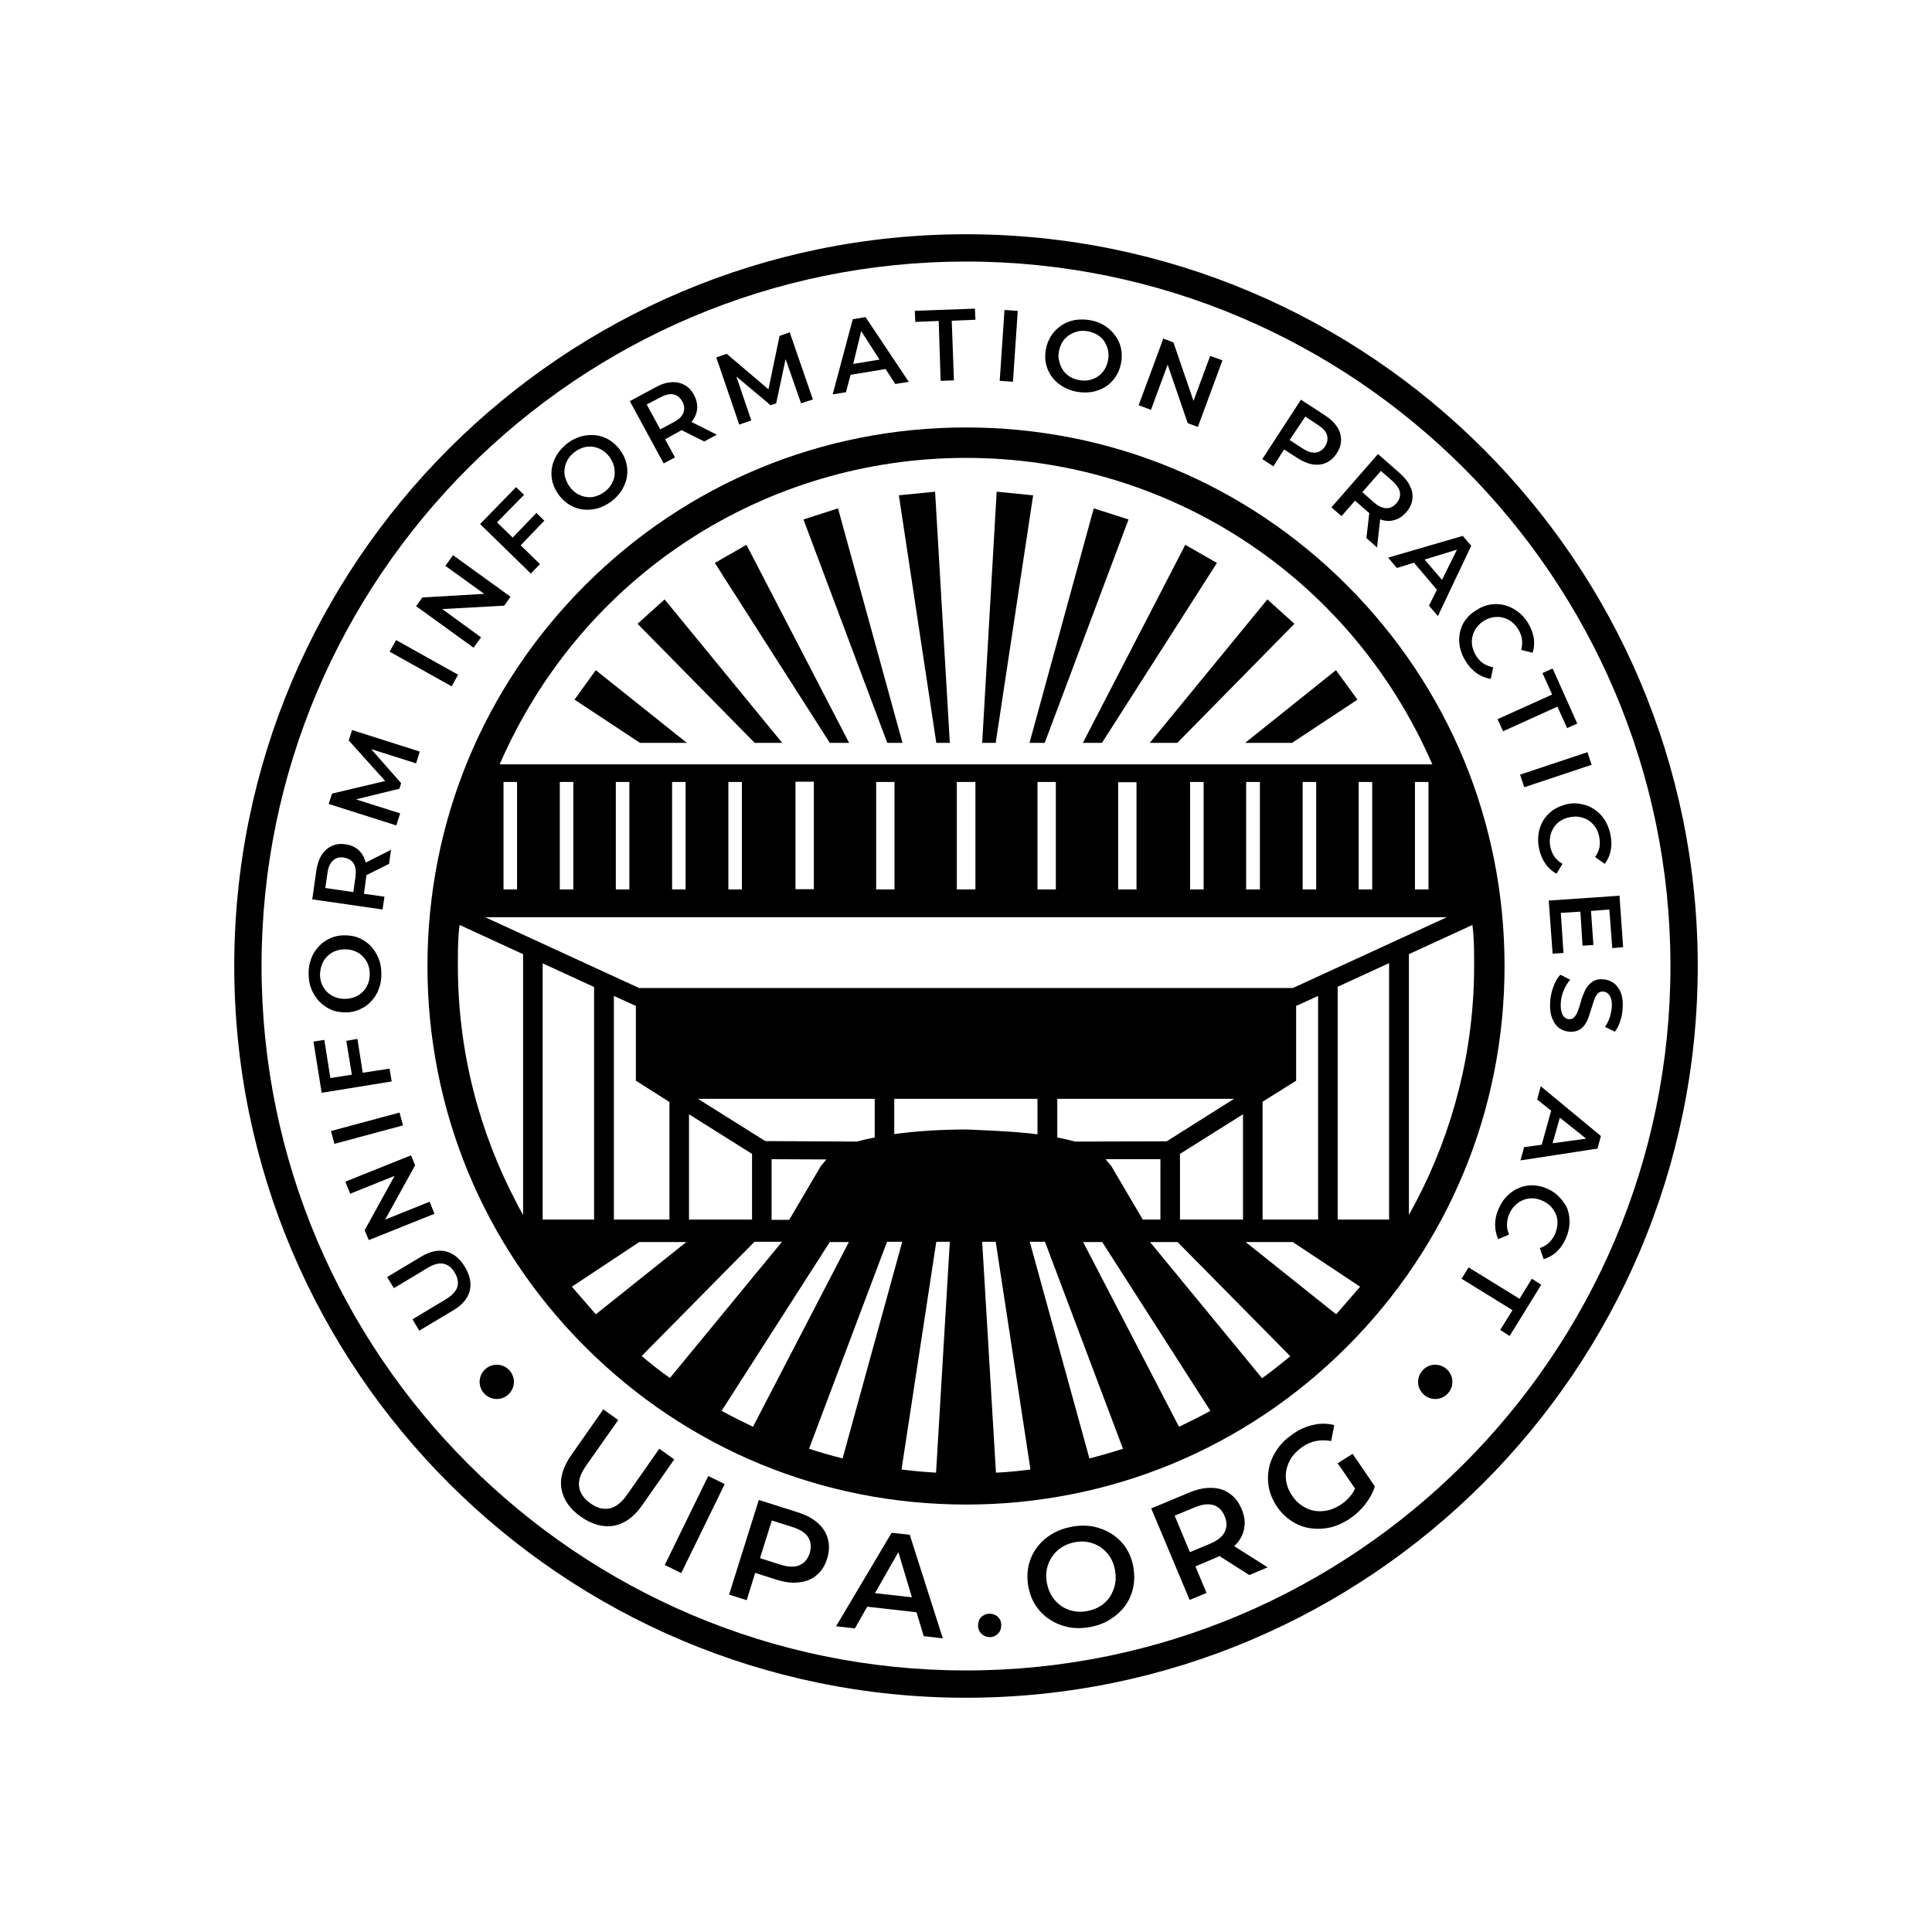 <?xml version="1.0" encoding="utf-8"?>
<!-- Generator: Adobe Illustrator 28.0.0, SVG Export Plug-In . SVG Version: 6.00 Build 0)  -->
<svg version="1.1" id="Слой_1" xmlns="http://www.w3.org/2000/svg" xmlns:xlink="http://www.w3.org/1999/xlink" x="0px" y="0px"
	 viewBox="0 0 800 800" style="enable-background:new 0 0 800 800;" xml:space="preserve">
<g>
	<path d="M184.7,518.2c-3.1-0.8-6.5-0.1-10.2,2.1l-14.2,8.5l2.8,4.6l14-8.4c2.6-1.6,4.8-2.1,6.6-1.7c1.8,0.4,3.4,1.6,4.6,3.7
		c1.2,2,1.6,4,1.1,5.8c-0.5,1.8-2.1,3.5-4.6,5.1l-14,8.4l2.8,4.7l14.2-8.5c3.7-2.2,5.9-4.9,6.7-8c0.8-3.1,0.1-6.4-2-9.9
		C190.4,521.1,187.8,519,184.7,518.2z"/>
	<polygon points="177.9,497.6 159.5,505 171.9,482.5 170.2,478.4 143,489.3 145,494.3 163.4,486.9 151,509.4 152.7,513.5 
		179.9,502.6 	"/>
	<rect x="137.1" y="464.3" transform="matrix(0.966 -0.26 0.26 0.966 -116.109 55.465)" width="29.4" height="5.5"/>
	<polygon points="161.3,442.5 150.2,444.2 148,430.2 143.4,431 145.7,445 136.8,446.4 134.3,430.6 129.8,431.3 133.2,452.5 
		162.2,447.8 	"/>
	<path d="M137.1,418.1c1.8,0.8,3.9,1.1,6,1.1c2.2,0,4.2-0.4,6-1.3c1.8-0.8,3.4-1.9,4.7-3.4c1.3-1.4,2.4-3.1,3.1-5.1
		c0.7-1.9,1.1-4.1,1-6.4c0-2.3-0.4-4.4-1.2-6.3c-0.8-1.9-1.9-3.6-3.2-5c-1.4-1.4-3-2.5-4.8-3.3s-3.9-1.1-6.1-1.1
		c-2.2,0-4.2,0.4-6,1.3c-1.8,0.8-3.4,1.9-4.7,3.4c-1.3,1.4-2.4,3.1-3.1,5.1c-0.7,1.9-1.1,4-1,6.3c0,2.3,0.4,4.4,1.2,6.3
		c0.8,1.9,1.9,3.6,3.2,5C133.7,416.2,135.3,417.3,137.1,418.1z M133.3,399.4c0.5-1.3,1.2-2.4,2.1-3.3c0.9-0.9,2-1.7,3.2-2.2
		c1.2-0.5,2.6-0.8,4.1-0.8c1.5,0,2.9,0.2,4.1,0.7c1.3,0.5,2.4,1.2,3.3,2.1c0.9,0.9,1.7,2,2.2,3.2c0.5,1.3,0.8,2.6,0.8,4.1
		c0,1.5-0.2,2.9-0.7,4.1c-0.5,1.3-1.2,2.4-2.1,3.3c-0.9,0.9-2,1.7-3.3,2.2c-1.3,0.5-2.6,0.8-4.1,0.8c-1.5,0-2.9-0.2-4.1-0.7
		c-1.3-0.5-2.4-1.2-3.3-2.1c-0.9-0.9-1.7-2-2.2-3.2c-0.5-1.2-0.8-2.6-0.8-4.1C132.6,402,132.8,400.6,133.3,399.4z"/>
	<path d="M159.2,371.3l-8.5-1.2l0.9-6.6c0.1-0.4,0.1-0.8,0.1-1.1l9.4-4.7l0.8-5.8l-10.5,5.3c0-0.1-0.1-0.3-0.1-0.5
		c-0.6-2-1.5-3.5-2.9-4.8c-1.4-1.2-3.2-2-5.3-2.3c-2.1-0.3-4-0.1-5.7,0.7c-1.7,0.8-3.1,2-4.2,3.7c-1.1,1.7-1.8,3.9-2.2,6.4l-1.7,12
		l29.1,4.2L159.2,371.3z M135.6,361.5c0.3-2.4,1.1-4.1,2.3-5.2c1.2-1.1,2.7-1.5,4.5-1.2c1.8,0.3,3.2,1.1,4,2.4
		c0.9,1.4,1.1,3.2,0.8,5.6l-0.9,6.3l-11.6-1.7L135.6,361.5z"/>
	<polygon points="165.7,336.8 147.4,331 165.4,326.6 166.1,324.3 153.7,310.2 172.3,316.1 173.8,311.2 145.8,302.3 144.4,306.6 
		159.5,323.4 137.5,328.6 136.1,332.9 164.1,341.8 	"/>
	<rect x="172.7" y="260" transform="matrix(0.488 -0.873 0.873 0.488 -149.914 293.731)" width="5.5" height="29.4"/>
	<polygon points="199.2,263.9 183.1,252.2 208.8,250.8 211.4,247.1 187.6,229.9 184.4,234.3 200.5,245.9 174.9,247.4 172.3,251 
		196.1,268.2 	"/>
	<polygon points="223.6,233.6 215.6,225.8 225.4,215.6 222.1,212.4 212.3,222.6 205.8,216.3 217,204.9 213.7,201.7 198.8,217 
		219.8,237.5 	"/>
	<path d="M231.5,205.1c1.3,1.7,2.9,3.1,4.6,4.1c1.7,1,3.6,1.6,5.5,1.8c2,0.2,3.9,0,5.9-0.5c2-0.6,3.9-1.6,5.7-2.9
		c1.8-1.4,3.2-2.9,4.3-4.7c1.1-1.8,1.8-3.6,2.1-5.5c0.3-1.9,0.2-3.9-0.3-5.8c-0.5-1.9-1.4-3.8-2.7-5.5c-1.3-1.7-2.9-3.1-4.6-4.1
		c-1.7-1-3.6-1.6-5.5-1.8c-2-0.2-3.9,0-5.9,0.5c-2,0.6-3.9,1.5-5.7,2.9c-1.8,1.4-3.2,3-4.3,4.7c-1.1,1.8-1.8,3.6-2.1,5.6
		c-0.3,1.9-0.2,3.9,0.3,5.8C229.3,201.5,230.2,203.3,231.5,205.1z M233.8,194c0.2-1.3,0.6-2.5,1.3-3.7c0.7-1.2,1.6-2.2,2.8-3.1
		c1.2-0.9,2.4-1.5,3.7-1.9c1.3-0.4,2.6-0.5,3.9-0.3c1.3,0.2,2.5,0.6,3.7,1.3c1.2,0.7,2.2,1.6,3.1,2.8c0.9,1.2,1.5,2.5,1.9,3.8
		c0.3,1.3,0.4,2.6,0.3,3.9c-0.2,1.3-0.6,2.5-1.3,3.7c-0.7,1.2-1.6,2.2-2.8,3.1c-1.2,0.9-2.4,1.5-3.7,1.9c-1.3,0.4-2.6,0.5-3.9,0.3
		c-1.3-0.2-2.5-0.6-3.7-1.3c-1.2-0.7-2.2-1.6-3.1-2.8c-0.9-1.2-1.5-2.5-1.9-3.8C233.7,196.7,233.6,195.3,233.8,194z"/>
	<path d="M279.5,189.4l-4.1-7.5l5.8-3.2c0.3-0.2,0.7-0.4,1-0.6l9.4,4.7l5.2-2.8l-10.5-5.3c0.1-0.1,0.2-0.2,0.3-0.3
		c1.2-1.6,1.9-3.3,2.1-5.2c0.1-1.8-0.3-3.7-1.3-5.6c-1-1.9-2.3-3.3-4-4.2c-1.6-0.9-3.5-1.3-5.5-1.1c-2,0.1-4.2,0.8-6.5,2.1
		l-10.6,5.7l14,25.8L279.5,189.4z M273.3,164.6c2.1-1.1,3.9-1.6,5.5-1.3c1.6,0.3,2.8,1.3,3.7,2.9c0.9,1.6,1,3.2,0.5,4.7
		c-0.6,1.5-1.9,2.8-4,3.9l-5.6,3l-5.6-10.3L273.3,164.6z"/>
	<polygon points="311.1,174.1 304.9,155.9 319.1,167.8 321.4,167 325.3,148.7 331.7,167 336.6,165.4 327,137.6 322.8,139.1 
		318.2,161.2 300.9,146.5 296.6,148 306.1,175.8 	"/>
	<path d="M352.2,155.2l14.5-2.4l4,6.2l5.6-0.9l-17.9-26.8l-5.3,0.9l-8.3,31.1l5.5-0.9L352.2,155.2z M364.2,148.9l-10.9,1.8l3.3-13.6
		L364.2,148.9z"/>
	<polygon points="388.7,132.9 389.5,157.7 395,157.5 394.1,132.8 403.9,132.4 403.7,127.8 378.8,128.7 379,133.3 	"/>
	
		<rect x="403" y="140.6" transform="matrix(6.766918e-02 -0.998 0.998 6.766918e-02 246.364 550.374)" width="29.4" height="5.5"/>
	<path d="M435.4,155.8c1.1,1.6,2.6,3,4.4,4.1c1.8,1.1,3.8,1.9,6,2.3c2.2,0.4,4.4,0.4,6.4,0.1c2-0.4,3.9-1.1,5.5-2.1
		c1.7-1.1,3-2.4,4.2-4.1c1.1-1.7,1.9-3.6,2.3-5.7c0.4-2.1,0.4-4.2,0-6.1c-0.4-1.9-1.2-3.7-2.4-5.3c-1.1-1.6-2.6-3-4.3-4.1
		c-1.7-1.1-3.7-1.9-6-2.3c-2.2-0.4-4.4-0.4-6.4-0.1c-2,0.4-3.9,1.1-5.5,2.2c-1.7,1.1-3,2.4-4.2,4.1c-1.1,1.7-1.9,3.6-2.3,5.7
		c-0.4,2.1-0.4,4.2,0,6.1C433.5,152.5,434.3,154.2,435.4,155.8z M438.5,145.4c0.3-1.5,0.8-2.8,1.5-3.9c0.7-1.1,1.7-2.1,2.8-2.8
		s2.3-1.2,3.6-1.5c1.3-0.3,2.7-0.3,4.2,0c1.5,0.3,2.8,0.8,3.9,1.5c1.1,0.7,2.1,1.6,2.8,2.7c0.7,1.1,1.2,2.3,1.5,3.6
		c0.3,1.3,0.3,2.7,0,4.2c-0.3,1.5-0.8,2.8-1.5,3.9c-0.7,1.1-1.7,2.1-2.7,2.8c-1.1,0.7-2.3,1.2-3.6,1.5c-1.3,0.3-2.7,0.2-4.2,0
		c-1.5-0.3-2.8-0.8-3.9-1.5c-1.1-0.7-2.1-1.6-2.8-2.7s-1.2-2.3-1.5-3.6C438.2,148.3,438.2,146.9,438.5,145.4z"/>
	<polygon points="483.5,151 491.8,175.2 496,176.8 506.2,149.2 501.1,147.4 494.2,166 485.9,141.8 481.7,140.2 471.5,167.8 
		476.6,169.7 	"/>
	<path d="M531.7,186.1l5.6,3.6c2.2,1.4,4.3,2.3,6.3,2.6c2,0.3,3.9,0.1,5.6-0.7c1.7-0.8,3.1-2,4.3-3.9c1.2-1.8,1.8-3.6,1.8-5.5
		c0-1.9-0.5-3.7-1.6-5.4c-1.1-1.7-2.7-3.3-4.9-4.7l-10.1-6.6l-16,24.6l4.6,3L531.7,186.1z M540.5,172.5l5.3,3.5
		c2,1.3,3.3,2.7,3.7,4.2s0.2,3-0.8,4.6c-1,1.5-2.3,2.4-3.9,2.6c-1.6,0.2-3.4-0.4-5.4-1.7l-5.4-3.5L540.5,172.5z"/>
	<path d="M555.5,213.7l5.6-6.4l5,4.4c0.3,0.3,0.6,0.5,0.9,0.7l-1.2,10.4l4.4,3.9l1.3-11.7c0.1,0.1,0.3,0.1,0.4,0.2
		c1.9,0.6,3.8,0.7,5.6,0.1c1.8-0.5,3.4-1.6,4.8-3.2c1.4-1.6,2.3-3.4,2.5-5.2c0.3-1.8,0-3.7-0.9-5.5c-0.8-1.9-2.2-3.6-4.2-5.4l-9.1-8
		l-19.3,22.1L555.5,213.7z M579.7,203.9c0.2,1.6-0.2,3-1.5,4.5c-1.2,1.4-2.6,2.1-4.2,2c-1.6,0-3.3-0.8-5.1-2.4l-4.8-4.2l7.7-8.8
		l4.8,4.2C578.4,200.8,579.4,202.4,579.7,203.9z"/>
	<path d="M578.4,235.2l7.1-2.2l9.5,11.2l-3.3,6.6l3.7,4.3l13.8-29.1l-3.5-4.1l-30.9,9L578.4,235.2z M589.9,231.7l13.4-4.1l-6.2,12.5
		L589.9,231.7z"/>
	<path d="M606.8,256.7c-1.2,1.6-1.9,3.4-2.3,5.3c-0.4,1.9-0.4,3.9,0,5.9c0.4,2,1.2,4,2.4,5.9c1.3,2.1,2.8,3.7,4.6,5
		c1.8,1.2,3.7,2,5.8,2.3l1-4.8c-1.6-0.3-2.9-0.8-4.1-1.6c-1.2-0.8-2.2-1.9-3-3.2c-0.8-1.3-1.3-2.6-1.6-4c-0.2-1.3-0.2-2.7,0.1-3.9
		c0.3-1.3,0.8-2.5,1.6-3.6c0.8-1.1,1.8-2.1,3.1-2.9c1.3-0.8,2.6-1.3,3.9-1.5c1.3-0.2,2.7-0.2,3.9,0.1c1.3,0.3,2.5,0.9,3.6,1.7
		c1.1,0.8,2.1,1.9,2.9,3.2c0.8,1.3,1.3,2.7,1.5,4.1c0.2,1.4,0.1,2.9-0.3,4.4l4.7,1.2c0.7-2,0.8-4.1,0.5-6.2
		c-0.4-2.1-1.2-4.2-2.4-6.2c-1.2-1.9-2.6-3.5-4.3-4.7c-1.6-1.2-3.4-2.1-5.3-2.6c-1.9-0.5-3.9-0.6-5.8-0.3c-2,0.3-3.9,1-5.7,2.2
		C609.5,253.7,608,255.1,606.8,256.7z"/>
	<polygon points="620.1,297.8 622.4,302.8 644.9,292.6 648.9,301.5 653.1,299.6 642.9,276.8 638.7,278.7 642.7,287.6 	"/>
	<rect x="629.4" y="315.7" transform="matrix(0.949 -0.316 0.316 0.949 -67.635 220.046)" width="29.4" height="5.5"/>
	<path d="M648.8,333c-2.1,0.5-4,1.3-5.7,2.4c-1.6,1.2-3,2.6-4,4.2c-1,1.7-1.7,3.5-2,5.5c-0.3,2-0.3,4.1,0.2,6.3
		c0.5,2.4,1.4,4.5,2.6,6.2c1.2,1.8,2.8,3.2,4.6,4.2l2.5-4.1c-1.4-0.8-2.5-1.8-3.3-2.9c-0.8-1.2-1.4-2.5-1.7-4
		c-0.3-1.5-0.4-2.9-0.1-4.3c0.2-1.4,0.7-2.6,1.4-3.7c0.7-1.1,1.6-2.1,2.7-2.8c1.1-0.8,2.4-1.3,3.9-1.6c1.5-0.3,2.9-0.4,4.2-0.1
		c1.3,0.2,2.6,0.7,3.7,1.4c1.1,0.7,2,1.7,2.8,2.8c0.8,1.1,1.3,2.5,1.6,4c0.3,1.5,0.3,3,0.1,4.4c-0.3,1.4-0.9,2.7-1.8,4l4,2.8
		c1.3-1.7,2.1-3.6,2.5-5.7c0.4-2.1,0.3-4.3-0.2-6.7c-0.5-2.2-1.3-4.2-2.4-5.9c-1.1-1.7-2.5-3.1-4.1-4.2c-1.6-1.1-3.4-1.9-5.4-2.2
		C653,332.5,651,332.5,648.8,333z"/>
	<polygon points="642.9,394.9 647.4,394.6 646.3,378 654.4,377.5 655.3,391.6 659.8,391.3 658.8,377.2 666.4,376.6 667.6,392.6 
		672.1,392.2 670.6,370.9 641.3,372.9 	"/>
	<path d="M668.1,407c-1.3-0.9-2.7-1.4-4.3-1.5c-1.6-0.1-2.9,0.1-3.9,0.7c-1,0.6-1.9,1.4-2.6,2.3s-1.2,2.1-1.7,3.3
		c-0.5,1.2-0.9,2.4-1.2,3.7c-0.4,1.2-0.7,2.3-1.1,3.3c-0.4,1-0.9,1.8-1.4,2.4c-0.6,0.6-1.3,0.9-2.2,0.8c-0.7,0-1.4-0.3-1.9-0.8
		c-0.5-0.5-1-1.2-1.2-2.2c-0.3-1-0.4-2.2-0.3-3.8c0.1-1.8,0.5-3.6,1.3-5.3c0.7-1.7,1.6-3.1,2.6-4.2l-4.1-2.1
		c-1.1,1.2-2.1,2.8-2.8,4.8c-0.8,2.1-1.3,4.2-1.4,6.5c-0.2,2.7,0.1,4.9,0.8,6.7c0.7,1.8,1.7,3.2,2.9,4.1c1.3,0.9,2.7,1.4,4.3,1.5
		c1.5,0.1,2.8-0.1,3.9-0.7c1-0.6,1.9-1.3,2.5-2.3c0.7-1,1.2-2.1,1.6-3.3c0.4-1.2,0.8-2.4,1.2-3.7c0.4-1.2,0.7-2.4,1.1-3.4
		c0.4-1,0.8-1.8,1.4-2.4s1.3-0.9,2.2-0.8c0.8,0,1.4,0.3,2,0.8c0.6,0.5,1,1.2,1.3,2.1s0.4,2.2,0.3,3.7c-0.1,1.3-0.4,2.6-0.8,4
		c-0.5,1.4-1.1,2.7-2,4l4.1,2c0.9-1.2,1.7-2.7,2.2-4.4c0.6-1.7,0.9-3.4,1-5.2c0.2-2.7-0.1-4.9-0.8-6.7
		C670.4,409.3,669.4,407.9,668.1,407z"/>
	<path d="M636.5,455.3l5.8,4.6l-3.9,14.1l-7.3,1l-1.5,5.5l31.9-4.9l1.4-5.2L638,449.8L636.5,455.3z M645.9,462.8l10.9,8.7l-13.9,1.9
		L645.9,462.8z"/>
	<path d="M645.7,495.7c-1.4-1.5-3-2.6-5-3.5c-2-0.9-4-1.3-6-1.4c-2,0-3.9,0.3-5.7,1.1c-1.8,0.7-3.4,1.8-4.9,3.3
		c-1.5,1.4-2.6,3.2-3.5,5.2c-1,2.2-1.5,4.4-1.5,6.6c0,2.2,0.4,4.2,1.3,6.1l4.5-1.9c-0.6-1.4-1-2.9-0.9-4.3s0.3-2.9,1-4.3
		c0.6-1.4,1.4-2.6,2.4-3.5c1-1,2.1-1.7,3.3-2.2c1.2-0.5,2.5-0.7,3.9-0.7c1.4,0,2.7,0.4,4.1,1c1.4,0.6,2.5,1.4,3.5,2.4
		c0.9,1,1.6,2.1,2.1,3.3c0.5,1.2,0.7,2.5,0.6,3.9c-0.1,1.4-0.4,2.8-1,4.2c-0.6,1.4-1.5,2.6-2.5,3.6c-1.1,1-2.3,1.7-3.8,2.2l1.6,4.6
		c2-0.6,3.8-1.6,5.4-3.1c1.6-1.5,2.8-3.3,3.8-5.5c0.9-2.1,1.4-4.1,1.5-6.2c0.1-2-0.2-4-0.8-5.8S647.1,497.2,645.7,495.7z"/>
	<polygon points="629.2,537.8 608.1,524.8 605.2,529.5 626.3,542.5 621.2,550.7 625.1,553.2 638.2,532 634.3,529.5 	"/>
	<path d="M400,97C232.9,97,97,232.9,97,400s135.9,303,303,303s303-135.9,303-303S567.1,97,400,97z M400,691.7
		c-160.8,0-291.7-130.8-291.7-291.7S239.2,108.3,400,108.3S691.7,239.2,691.7,400S560.8,691.7,400,691.7z"/>
	<path d="M205.7,565.1c-3.9,0-7.1,3.2-7.1,7.1c0,3.9,3.2,7.1,7.1,7.1c3.9,0,7.1-3.2,7.1-7.1C212.8,568.3,209.6,565.1,205.7,565.1z"
		/>
	<path d="M594.3,565.1c-3.9,0-7.1,3.2-7.1,7.1c0,3.9,3.2,7.1,7.1,7.1s7.1-3.2,7.1-7.1C601.4,568.3,598.2,565.1,594.3,565.1z"/>
	<path d="M273,599.9l-13.1,18.7c-2.4,3.5-4.9,5.5-7.5,6c-2.6,0.5-5.2-0.1-7.9-2.1c-2.7-1.9-4.3-4.2-4.7-6.8
		c-0.4-2.6,0.6-5.6,3.1-9.1L256,588l-6.2-4.4l-13.3,19c-3.4,4.9-4.8,9.6-4,14c0.8,4.4,3.5,8.3,8.1,11.5c4.6,3.2,9.1,4.4,13.5,3.7
		c4.4-0.8,8.4-3.6,11.8-8.5l13.3-19L273,599.9z"/>
	<rect x="266.9" y="627.4" transform="matrix(0.439 -0.899 0.899 0.439 -405.939 612.559)" width="41" height="7.6"/>
	<path d="M338.7,630.7c-2.1-1.9-4.9-3.4-8.4-4.5l-16.1-5.1l-12.3,39.2l7.3,2.3l3.5-11.3l8.8,2.8c3.5,1.1,6.6,1.5,9.5,1.1
		c2.8-0.3,5.2-1.3,7.2-3c2-1.7,3.4-3.9,4.3-6.8c0.9-2.9,1-5.6,0.3-8.1C342.2,634.8,340.8,632.6,338.7,630.7z M335.3,643.1
		c-0.8,2.5-2.2,4.1-4.2,5c-2,0.9-4.7,0.8-7.9-0.2l-8.5-2.7l4.9-15.6l8.5,2.7c3.2,1,5.4,2.4,6.6,4.3
		C335.8,638.4,336,640.6,335.3,643.1z"/>
	<path d="M369.2,634.7l-23,38.7l7.8,0.9l5.1-9l20.4,2.3l3,9.9l7.9,0.9l-13.7-42.9L369.2,634.7z M362.3,659.7l9.7-17l5.6,18.7
		L362.3,659.7z"/>
	<path d="M409.7,668.2c-1.3,0-2.4,0.5-3.4,1.4c-0.9,0.9-1.3,2.1-1.3,3.6c0,1.4,0.6,2.6,1.5,3.4c1,0.9,2.1,1.3,3.4,1.3
		c1.3,0,2.4-0.5,3.4-1.5c0.9-0.9,1.3-2.1,1.3-3.5c0-1.5-0.6-2.7-1.5-3.5C412.2,668.6,411,668.2,409.7,668.2z"/>
	<path d="M466.2,640.9c-1.5-2.3-3.5-4.2-5.8-5.7c-2.3-1.5-4.9-2.5-7.7-3.1c-2.8-0.5-5.8-0.5-9,0.1c-3.1,0.6-5.9,1.6-8.4,3.2
		c-2.5,1.5-4.5,3.4-6.1,5.6c-1.6,2.2-2.7,4.7-3.3,7.4c-0.6,2.7-0.6,5.6-0.1,8.6c0.6,3,1.6,5.7,3.2,8c1.5,2.3,3.5,4.2,5.8,5.7
		c2.3,1.5,4.9,2.5,7.7,3.1c2.8,0.5,5.8,0.5,9-0.1c3.1-0.6,5.9-1.6,8.3-3.2c2.4-1.5,4.5-3.4,6.1-5.6c1.6-2.2,2.7-4.7,3.3-7.4
		c0.6-2.7,0.6-5.6,0.1-8.6S467.7,643.2,466.2,640.9z M461.7,656.1c-0.4,1.8-1.1,3.5-2.1,5.1c-1,1.5-2.3,2.8-3.9,3.8
		c-1.6,1-3.4,1.7-5.5,2.1c-2,0.4-4,0.4-5.8,0c-1.9-0.4-3.5-1.1-5-2.1c-1.5-1.1-2.8-2.4-3.8-4c-1-1.6-1.7-3.4-2.1-5.5
		c-0.4-2.1-0.4-4,0-5.9c0.4-1.8,1.1-3.5,2.2-5.1c1-1.5,2.4-2.8,3.9-3.8c1.6-1,3.4-1.7,5.4-2.1c2-0.4,4-0.4,5.8,0
		c1.9,0.4,3.5,1.1,5,2.1c1.5,1.1,2.8,2.4,3.8,3.9c1,1.6,1.7,3.4,2.1,5.5C462.1,652.3,462.1,654.3,461.7,656.1z"/>
	<path d="M511.6,639.7c2-2.1,3.2-4.4,3.6-6.9c0.5-2.5,0.1-5.2-1.1-8c-1.2-2.8-2.8-4.9-5-6.4c-2.1-1.5-4.6-2.3-7.5-2.3
		c-2.9-0.1-6,0.6-9.3,2l-15.6,6.5l15.9,37.9l7-2.9l-4.6-11l8.5-3.6c0.5-0.2,1-0.4,1.4-0.7l12.4,7.9l7.6-3.2l-13.9-8.8
		C511.3,640,511.5,639.8,511.6,639.7z M492.7,642.7l-6.3-15.1l8.2-3.4c3.1-1.3,5.7-1.6,7.8-1c2.1,0.6,3.7,2.2,4.7,4.6
		c1,2.4,1,4.6,0,6.6c-1,2-3.1,3.6-6.2,4.9L492.7,642.7z"/>
	<path d="M553.9,605.9l7.2,10.5c-0.4,0.9-0.9,1.7-1.4,2.4c-1.2,1.6-2.6,3-4.3,4.1c-1.8,1.2-3.7,2.1-5.5,2.5
		c-1.9,0.4-3.7,0.5-5.6,0.2c-1.8-0.3-3.5-1-5.1-2.1c-1.6-1-3-2.4-4.1-4.1c-1.2-1.7-2-3.5-2.4-5.4c-0.4-1.9-0.4-3.7,0-5.5
		c0.4-1.8,1.1-3.5,2.2-5.1c1.1-1.6,2.6-3,4.3-4.2c1.8-1.3,3.7-2.1,5.7-2.5c2-0.4,4.1-0.4,6.3,0l1.3-6.6c-2.8-0.7-5.7-0.8-8.6-0.1
		c-2.9,0.6-5.9,1.9-8.7,3.9c-2.6,1.8-4.8,3.9-6.4,6.3c-1.6,2.4-2.8,4.9-3.3,7.6c-0.6,2.7-0.6,5.4-0.1,8.2c0.6,2.8,1.7,5.4,3.4,7.9
		c1.7,2.5,3.8,4.5,6.1,6s4.9,2.5,7.6,2.9c2.7,0.4,5.5,0.3,8.3-0.3c2.8-0.7,5.5-1.9,8.2-3.7c2.4-1.6,4.5-3.6,6.3-5.9
		c1.8-2.3,3.2-4.8,4-7.4l-9.2-13.5L553.9,605.9z"/>
	<polygon points="296,233.1 343.6,307.6 351.6,307.6 309.1,225.6 	"/>
	<polygon points="264,258.3 312.5,307.6 323.9,307.6 275.2,248.2 	"/>
	<polygon points="237.9,289.7 265,307.6 284.4,307.6 246.7,277.5 	"/>
	<polygon points="372.2,205.1 387.7,307.6 393.3,307.6 387.2,203.6 	"/>
	<polygon points="332.7,215.1 367.4,307.6 373.7,307.6 347,210.5 	"/>
	<polygon points="490.8,225.6 448.4,307.6 456.3,307.6 503.9,233.1 	"/>
	<polygon points="524.8,248.2 476.1,307.6 487.5,307.6 536,258.3 	"/>
	<polygon points="553.2,277.5 515.6,307.6 535,307.6 562.1,289.7 	"/>
	<polygon points="412.7,203.6 406.7,307.6 412.3,307.6 427.8,205.1 	"/>
	<polygon points="452.9,210.5 426.3,307.6 432.6,307.6 467.3,215.1 	"/>
	<path d="M623,400c0-59.6-23.2-115.6-65.3-157.7c-42.1-42.1-98.1-65.3-157.7-65.3c0,0,0,0,0,0c0,0,0,0,0,0
		c-59.6,0-115.6,23.2-157.7,65.3c-42.1,42.1-65.3,98.1-65.3,157.7c0,59.6,23.2,115.6,65.3,157.7c42.1,42.1,98.1,65.3,157.7,65.3
		c0,0,0,0,0,0c0,0,0,0,0,0c59.6,0,115.6-23.2,157.7-65.3C599.8,515.6,623,459.6,623,400z M575.2,505h-21.3v-96.4l21.3-9.8V505z
		 M610.4,400c0,35.3-8.8,68.6-24.2,97.9c-0.9,1.7-1.9,3.5-2.8,5.2v-0.6V395.1l26.3-12.1C610.5,388.9,610.4,396.9,610.4,400z
		 M400,189.6c82.9,0,158.9,48.3,193.1,126.9H206.9C241.1,237.9,317.1,189.6,400,189.6z M591.5,323.8v44.5h-5.6v-44.5H591.5z
		 M568.2,323.8v44.5h-5.6v-44.5H568.2z M545,323.8v44.5h-5.6v-44.5H545z M521.7,323.8v44.5H516v-44.5H521.7z M498.4,323.8v44.5h-5.6
		v-44.5H498.4z M470.6,323.8v44.5H463v0v-44.4H470.6z M437.2,323.8v44.5h-7.6v-44.5H437.2z M403.9,323.8v44.5h-7.7v-44.5H403.9z
		 M370.4,323.8v44.5h-7.6v-44.5H370.4z M337,323.8v44.4v0h-7.6v-44.5H337z M307.2,323.8v44.5h-5.6v-44.5H307.2z M283.9,323.8v44.5
		h-5.6v-44.5H283.9z M260.6,323.8v44.5H255v-44.5H260.6z M237.4,323.8v44.5h-5.6v-44.5H237.4z M214.1,323.8v44.5h-5.6v-44.5H214.1z
		 M599.1,379.8l-63.7,29.3H264.6l-63.7-29.3H599.1z M545.8,412.4V505h-23v-48.8l13.9-8.7v-31.1l0.3,0L545.8,412.4z M445.2,472.7
		c-2.3-0.6-4.8-1.2-7.4-1.7v-16H511l-27.9,17.6L445.2,472.7z M480.5,480V505h-7.3l-13-22.1c0,0-1.1-1.3-2.4-2.9L480.5,480z
		 M488.6,477.8l26.1-16.4V505h-26.1V477.8z M316.9,472.5L289,455h73.2v16c-2.7,0.5-5.2,1.1-7.4,1.7L316.9,472.5z M342.2,480.1
		c-1.3,1.5-2.4,2.9-2.4,2.9l-13,22.1h-7.3V480L342.2,480.1z M311.4,477.8V505h-26.1v-43.6L311.4,477.8z M277.2,456.3V505h-23v-92.6
		l8.8,4l0.3,0v31.1L277.2,456.3z M216.6,502.5v0.6c-1-1.7-1.9-3.4-2.8-5.2c-15.4-29.3-24.2-62.6-24.2-97.9c0-3.1-0.1-11.1,0.7-17
		l26.3,12.1V502.5z M224.7,398.9l21.3,9.8V505h-21.3V398.9z M246.7,544.2l-9.9-11.4l27.9-18.5h19.5L247,544L246.7,544.2z
		 M265.7,561.5l46.7-47.3h11.4l-46.4,56.4C273.4,567.8,269.5,564.7,265.7,561.5z M298.8,584.2l44.8-69.9h7.9l-39.7,76.5
		C307.4,588.7,303,586.5,298.8,584.2z M335,599.9l32.3-85.7h6.3l-24.7,89.7C344.2,602.7,339.6,601.4,335,599.9z M387.6,609.8
		c-4.8-0.3-9.6-0.7-14.3-1.3l14.4-94.3h5.6L387.6,609.8z M400,467.7c-10.8,0-20.9,0.7-29.7,1.9V455h59.3v14.7
		C420.9,468.4,400,467.7,400,467.7z M412.4,609.8l-5.7-95.6h5.6l14.4,94.3C422,609.1,417.2,609.6,412.4,609.8z M451.1,603.9
		l-24.7-89.7h6.3l32.3,85.7C460.4,601.4,455.8,602.7,451.1,603.9z M488.2,590.8l-39.7-76.5h7.9l44.8,69.9
		C497,586.5,492.6,588.7,488.2,590.8z M522.6,570.7l-46.4-56.4h11.4l46.7,47.3C530.5,564.7,526.6,567.8,522.6,570.7z M553,544
		l-37.2-29.7h19.5l27.9,18.5l-9.9,11.4L553,544z"/>
</g>
</svg>
